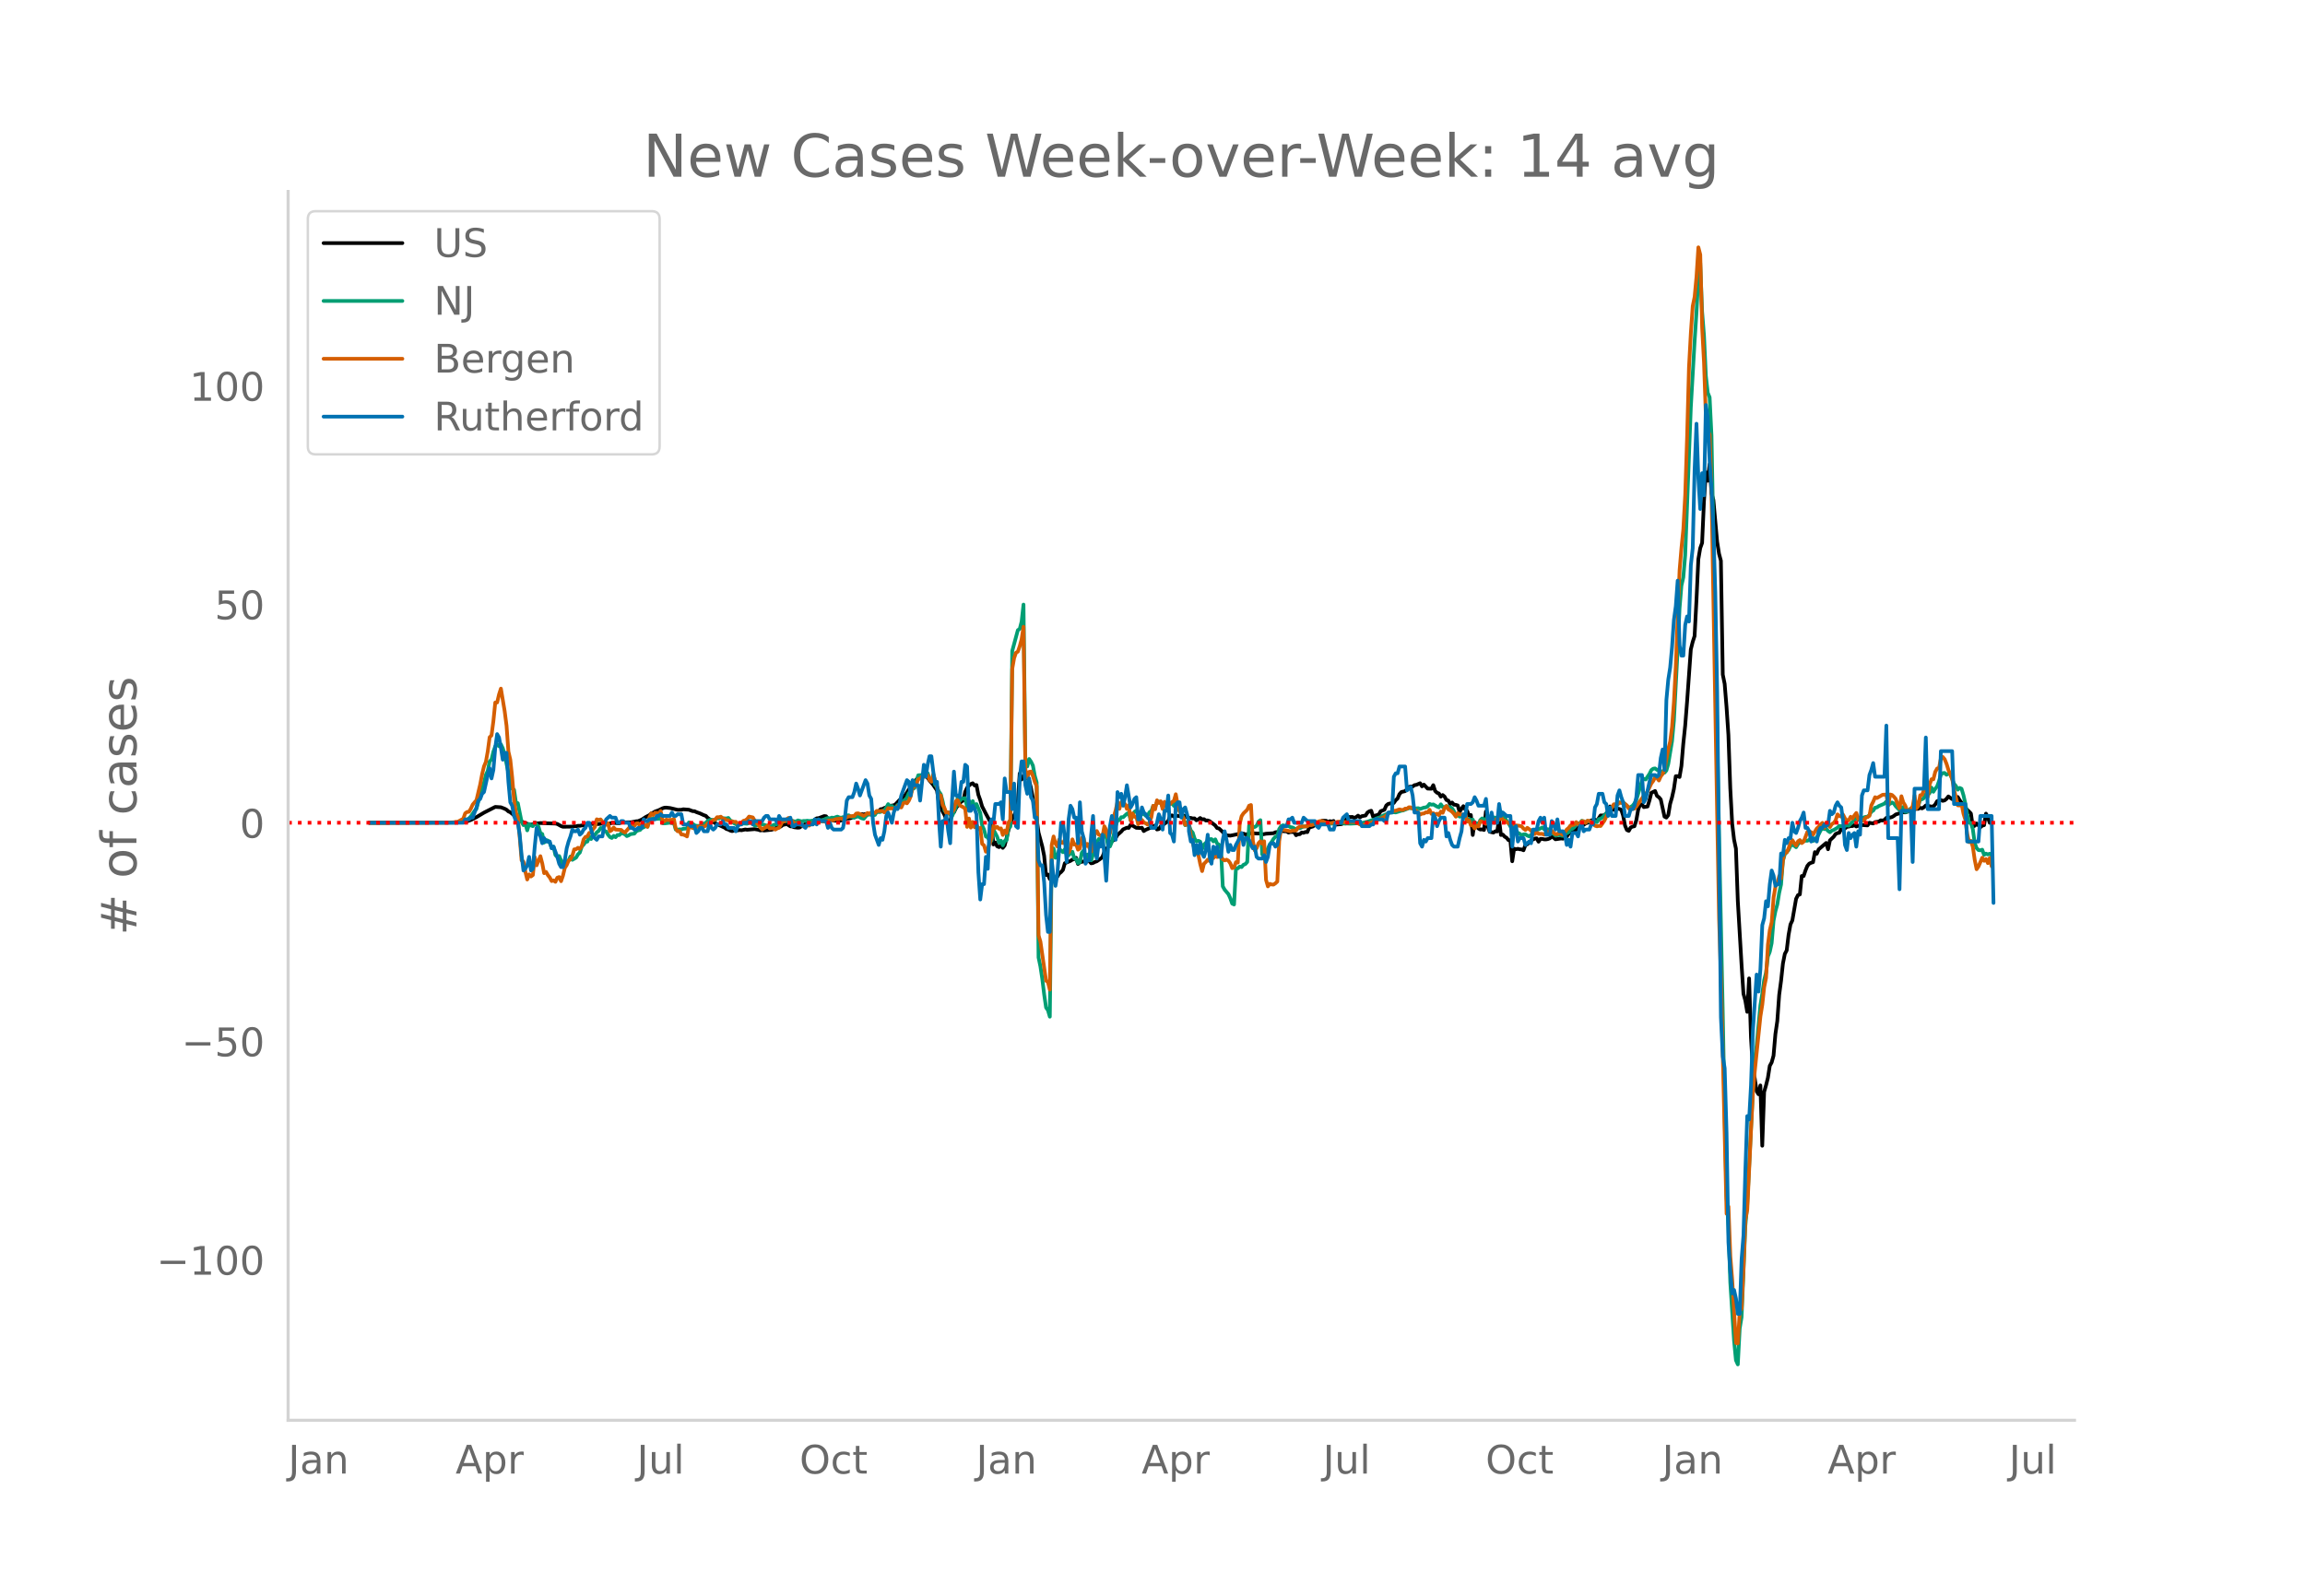 <svg height="864" viewBox="0 0 936 648" width="1248" xmlns="http://www.w3.org/2000/svg" xmlns:xlink="http://www.w3.org/1999/xlink"><defs><style>*{stroke-linecap:butt;stroke-linejoin:round}</style></defs><g id="figure_1"><path d="M0 648h936V0H0z" style="fill:#fff" id="patch_1"/><g id="axes_1"><path d="M117 576.72h725.4V77.76H117z" style="fill:none" id="patch_2"/><path clip-path="url(#p3a037f148b)" d="m149.973 334.1 35.873-.116 2.29-.154 1.526-.33 1.527-.52 2.29-1.163 3.052-1.824 4.58-2.34 2.29.156 1.526.59.764.408.763.692.763.326 4.58 3.788 2.29.917.763.235.763.11.763-.158.763-.363 1.527-.032.763-.107 6.106.212.763.156 1.527.856.763.28 3.817-.058.763-.144.763.027.763-.21.764.015.763-.153.763-.026 3.053-.6 3.053.046 1.527-.164.763.054.763-.124 1.527.013.763-.255.763-.02 1.527.155.763-.004 1.526-.463.764.153 1.526-.062.764.035 2.29-.444.763-.046 1.526-.65 1.527-1.012 1.526-.772.763-.692.764-.288.763-.487 1.526-.555 1.527-.761.763-.243.763-.039 1.527.175 3.053.723 1.526-.013.764-.202 2.29.174 1.526.575.763.03.764.368 1.526.544 1.527.714.763.247.763.815 1.527 1.105.763.458.763.65.763.276.764.451 1.526.692.763.357.764.558.763.222.763.407.763.228.764-.222 1.526-.09.763-.137.764.093 1.526-.317.763.113 3.054-.258 1.526.256.763.29.764-.124.763.15 3.053-.313 1.526-.509.764-.578.763.062.763-.34.763-.618.764-.13.763-.246 1.526.975.764.055.763.306 1.526.185.764-.086.763-.604.763-.21.763-.726.764-.25.763.164 1.527-.445.763-1.135.763-.512.763-.054 2.29-.869.763.093.764 1.132 1.526.363.763.233.764.09.763-.092.763.202.763-.27.764-.038 1.526-.724.763.012.764-.115.763-.339 1.526-.325 1.527-.544.763-.483.763.154.764-.206.763.294.763-.272.763.254.764.008.763-.365.763-.848.764-.082.763-.91.763-.088.763-.418.764-.253 1.526-.293.763-.44.764-.075.763-.456 1.526-1.65 2.29-1.985.763-1.052.764-1.296.763-.662.763-1.034.763-1.317.764-1.06 1.526-1.315 1.527-.273.763.264.763.602.763 1.113 1.527 1.815 1.527 2.224.763 4.897.763 1.61.763 2.071.764 1.408.763 1.856.763.6.763.34.764-3.51.763-.315.763-1.599.763-1.166.764-.92.763-.743.763-.395.763-3.553.764-1.628.763-.863.763-.656.763-.321.764.885.763-.175.763 3.95.763 2.118.764 2.623 1.526 2.948 1.527 2.804.763 1.996.763 7.7.763-.816.764 1.55.763.342.763-.616.764.924.763-.967.763-2.92.763-3.414 1.527-4.486.763-1.371.763-1.703.764-3.61.763-11.732.763 2.42.763-1.327.764.502.763.172.763 1.074.763 3.025.764 4.141.763 4.807.763 3.394.763 5.716 1.527 5.71.763 3.798.763 7.794.764-.21.763 1.813.763-1.582.763 1.208.764.119.763-.638.763-1.312.764-.602.763-.862.763-2.721 2.29-.943.763-.508.763-.21.764-.537.763 2.484.763-.674 1.527-.34.763.113.763-.534.763.294.764.888.763-.137.763-.416.763-.258 1.527-1.059.763-.692.763-2.049 2.29-3.15.763-1.165.764-.512.763-.742.763-1.35 1.527-1.344.763-.898 1.527-.688.763.086.763-1.298.763.352 1.527.905 1.526.07.764-.085.763 1.335.763-.498 2.29-1.007.763-.423.763-.272.764 1.555.763-.153.763-1.135 3.053-2.11.763-2.062.764-.264.763.49.763-.386 2.29.297.763-.32.764.096.763.61.763.208.763.034.764.219.763-.033.763.8.763-.382.764-.564.763.573.763-.104.763.553.764-.043.763.29 2.29 1.745.763 1.064.763.156 1.527 1.437.763.946.763.4 1.527.151 1.526-.3 2.29-.495.763.094.763-.137.764.297.763-.02.763-.368.764-.086 2.29.13 1.526.023.763.384 1.527-.315 3.053-.201.763-.38 1.526-.22.764-.285 2.29.143.763.493.763-.228 1.526-.027.764 1.315.763-.372.763-.049.763-.677.764.13.763-.356.763.07.764-1.847 1.526-.46.763-.61 1.527.068.763-.18.763-1.618 1.527.04.763.51.763-.358.764.162.763-.239.763 1.49 2.29-.186 1.526-.52.764-2.081.763-.371.763.081.763-.06.764.451.763-.404.763-.565.763.705.764-.488 1.526-.277.764-1.2.763-.5.763-.227.763 2.451.764-.44 1.526-.47.763-1.341 1.527-.59.763-1.746.763-.616.764-.207 1.526-.205.763-1.112.764-.67.763-1.776.763-.878 1.527-.347.763-.745.763-.94.763-.219.764.031.763-.573.763-.126 1.527-.656.763 1.271.763-.697 1.527 1.607 1.526.067.764-1.457.763 2.367.763.708.763.295.764 1.293.763-.663.763.634.763 1.385.764.227.763 1.426.763-.629.763.878.764.07.763.239.763 2.57 1.527-2.274.763 1.279.763.643.763 1.884.764-.213.763 8.113.763-5.213 1.527 2.559.763.443.763-.078.763.25.764-7.486.763 6.12.763 2.088 1.527.33.763-.519.763.072.764-4.886.763 6.318.763-.159.763.846.764.454.763.945.763.033.763 8.552.764-5.09.763.193.763-.156.763.187.764.063.763.34.763-2.117.763-.308 1.527-1.404.763-.543.763-.375.764-.113.763 1.377.763-1.144.763.016.764.185.763.005.763-.138.763-.29.764-.79.763.508.763.671 2.29-.33.763.087.764-1.256.763.356.763-1.055.763-.798.764-.61 1.526-.234 1.527-1.47.763-.395.763-.152.763-.552 1.527-.56.763-.709.763-.089.764-.243.763.878.763-1.397.763-1.153.764.01.763-.122.763-.695.763-.965.764-1.883.763.492.763.883.764-.176.763-.324.763.145.763.335.764 2.353.763 4.082.763 1.77.763.346.764-1.361.763-.348.763-.16.763-2.401.764-4.303.763-2.078.763-.11.763 1.125 1.527-.255.763-2.48.763-3.087 1.527-.725.763 2.007.763.527.764.896 1.526 6.978.763.391.764-.984.763-4.591.763-2.623.763-3.425.764-5.179.763-.037.763.368.764-4.459.763-9.082.763-7.275.763-9.621 1.527-21.378.763-3.066.763-2.348.764-14.496.763-16.705.763-4.502.763-2.135.764-17.023.763-11.643.763 3.42.763-6.736.764 11.864.763 2.671 1.526 16.958.764 4.855.763 2.875.763 46.237.763 3.735.764 9.397.763 11.402.763 21.688.763 14.328.764 6.45.763 3.666.763 21.298 1.527 25.95.763 11.689.763 2.79.764 4.553.763-13.583.763 24.057.763 12.786.764 3.743.763 5.205.763 1.256.763-3.582.764 24.482.763-21.841.763-2.658.763-3.067.764-4.88.763-1.37.763-2.755.763-8.82.764-5.233.763-10.59.763-5.727.763-7.051.764-3.885.763-1.443.763-6.301.763-4.23.764-1.623 1.526-8.794.763-1.5.764-.27.763-7.49.763.022.764-2.27.763-1.855.763-.92.763-.353.764-.228.763-4.09.763.663.763-1.784 3.053-2.6.764 2.554.763-3.626 1.526-1.45.764-1.1.763-.38.763-.145.763-1.616.764.508 1.526-1.29.763-.097.764-.217.763-.001.763-.39.763.557.764-.258.763-.086.763-.255 2.29.161.763-1.081 1.527.295.763-.556 1.527-.224.763-.496.763.07.763-.24.764-.84.763-.185.763.075.763-.219.764-.436.763-.607 2.29-.687.763-.227.763.083 1.527-.467.763-.656.763.288.763-.395.764-.232.763.004.763-.43.763.244.764-.455.763-.72.763.275.764-.001.763.18.763-.087.763-.76.764-1.34 1.526-.485.763.336.764-.18.763-.616.763-.995 1.527 1.081.763-.452 1.526-.4.764 1.286.763 1.005.763 1.456 2.29 2.165.763.795.763 5.343.764-.368.763-.94 1.526 1.577.764-.681.763-.19.763-4.688.764 1.46.763 2.266.763-.115h0" style="fill:none;stroke:#000;stroke-linecap:round;stroke-width:1.5" id="line2d_1"/><path clip-path="url(#p3a037f148b)" d="m149.973 334.1 35.11-.101 1.526-.135 1.527-.34.763-.429.763-.197.763-.592.764-.789 1.526-2.257.763-.8.764-3.084 2.29-7.515.763-3.206.763-1.628.763-3.826.763-.798.764-3.162.763-2.162.763-.804.763.737.764-.752.763 1.579.763 2.727 1.527 7.216.763 1.949.763 4.525.764.45.763 5.203.763.234 1.527 7.573.763 1.337.763-.622.763 2.747.764-2.583.763.597.763.284.763-1.485.764.977.763.719.763 2.607.763.364.764 3.471.763-1.058.763.27.763.957.764 1.992.763-.45.763 3.4.763.686.764-.32 1.526 3.545.764-1.774.763.875.763-.842.763-1.62.764 1.354 1.526-.912.763-1.308.764-.742.763-2.397.763-.817.763-1.091.764-.139.763-1.976.763.935.763-1.747.764.06.763-1.02.763-.571.763-1.179.764.016.763 1.08.763.316.763 1.298.764.933.763.384.763-.845.763.53.764-.895.763.037.763-.783.763.151.764.343.763.706.763-.311.764-.505 1.526-.196.763-.94.764-.377.763-.148.763-.854.763-.272.764-.462.763.208.763-2.492.763-.652 1.527-.09.763.103.763-.074.764-.537.763 2.372.763.061 1.527-.19.763-.096.763.176.763-.156.764 2.786.763.039.763-.127.763.044.764-.282 1.526-.122.764-2.454.763.437.763.1.763.613.764.233 1.526.025.763-.31.764-.623.763-.3.763-.807.763-.363.764-.091 1.526.11.763-.77.764.108.763-.266.763.202 1.527.09.763-.216.763 1.053.763.358.764.732.763.393.763.145.763-.033.764-.456 2.29.164.763-.341 1.526.036.764 1.036.763-.072.763-.36.763-.16 1.527.283.763.281 1.527.31.763.128.763-.676 1.527-.301.763-.288.763-.895.763-.53.764.393.763.164.763-.1.763.035.764-.149.763.23.763.061.763-.434 1.527.399.763-.187.763.015.764-.105.763.111.763-.051 1.527-.301 1.526-.057.764.072.763-.051.763-.236.763-.37.764-.235.763.185.763-.342.763.136 1.527-.52.763.326.763.151.764-.26.763.309.763-.983.763-.092.764.531.763.171.763.299.763-.47.764-.185.763.538.763.352.763.181.764-.85.763-1.1.763.246.763-.413.764.703.763-.157.763-1.51.764.387.763-.094.763-.428.763-.3.764-1.02.763-1.407.763.879.763-.128.764.814.763-.252.763-.973.763-.316.764.072.763-1.233.763-.594.763-.95.764-1.847.763.026.763-1.63.763-.435 1.527-5.148 1.526-.116 1.527-.705.763-.063.763 2.174.764 1.198.763-.959.763 2.432.764.88.763 1.768.763 1.095.763 2.88.764 3.787.763.787.763-.117.763 1.063.764.528 1.526-3.631.763-3.94.764 1.411.763-.886.763-.221.763-.052.764 3.542.763-2.544.763 2.493.763-2.32.764 2.627.763-1.419 1.526 3.578.764 5.095.763 1.67.763 2.854.763.332.764 1.501.763-.174.763-4.533 1.527 2.978.763 2.371.763-.804.764 1.896.763-1.794.763-.278.763-5.081.764-.47.763-71.312 2.29-8.461.763-.508.763-2.986.763-6.893.764 64.68.763 1.045.763-3.02.763 1.11.764 1.566.763 4.173.763 2.654.763 71.107.764 3.662.763 5.099.763 6.317.763 5.258.764 1.072.763 2.625.763-65.704.763-2.607.764 3.789.763-.122.763-3.484 1.527 1.336.763-1.222.763 2.379.764.085.763-.837.763-.581.763 2.73.764.131.763 1.775.763-.397.763-3.835.764-.955.763 3.256.763-1.6.763 1.685.764.696.763-2.4.763-3.194 1.527-3.066 1.526.422.763-3.158.764 1.288.763 4.352.763.097.763-1.882.764-2.869.763-3.6.763-2.217.763-.107.764-1.19.763.003 1.527-1.4.763-.381.763 2.988.763-1.872.764-1.534.763-.46.763.435.763 1.587.764-.615.763-.11.763.77.763.052.764-1.484.763-.495.763-2.076.763.288.764-1.661.763-.355.763.428.763 1.64.764-.984.763.554.763-.68.763.063.764-.683.763 1.377.763-1.436 1.527 3.58.763.902.763 1.597.764 3.207.763-1.126.763 1.067.763 2.202.764.86.763 2.399.763 1.177.763-.245.764.357.763 2.965.763-1.795 1.527-1.442.763-.709.763-.065.763.943.764-.84.763 1.729.763.418.763 1.485.764 15.458.763 1.366 1.526 1.795.764 1.663.763 2.164.763.368.763-14.67.764.007.763-.722.763.204.763-.937.764-.286.763-.85.763-14.78.764-.387.763.969.763-.002.763-.475.764-1.698.763-.608.763 13.973.763-1.718.764.656.763-1.376.763-1.739.763-.957.764-1.272.763-.835.763-.266.763-2.846.764-1.167.763-.368.763.17.763-.022.764.144.763.45.763.114 1.527.782.763-.53.763.099 1.527-.785.763.057.763-.325.764-.524 2.29.007 1.526-.722 1.526.037.764.206 1.526.181.763.079.764-.106.763.039 2.29-.354 1.526.112.763.246.764-.072 1.526.053 4.58-.27 1.526-.368.764-.175 1.526-.53 1.527-.435.763-.406 1.526-.487.764-.52 3.053-1.356.763.004.763-.114.763.104 2.29-.71.763-.118 1.527-.638.763-.32.763.075.764-.127.763.268 1.526-.168.764.322 1.526-.552.763-.081.764-.411.763-1.005.763.324.764-.123 1.526.882.763.316.764-1.24.763 1.088.763.093.763-.48.764.399.763.028.763.508.763 1.208.764 1.782.763-.421.763.797.763-.112.764-.256.763-.456.763 2.787.763-1.028.764.445.763-.175.763 2.583.763-1.112.764.52.763-1.823.763-.67 1.527.794.763-2.016.763 1.988.764-.371.763-.81.763.265.763-.283.764.521.763-2.713.763 1.626.763.533.764 1.523.763.906.763 1.33.763.083.764 2.798.763-1.24.763.96.763.39.764.61.763-.402.763-.013.763.524.764.315.763-.633 1.526-.88.764-1.11.763-.245 1.526-.74.764.716.763-.11.763.11.763 1.257.764.391.763.234.763.706 1.527-.312.763.292.763.126.764-.668 1.526-.756.763-1.319.764-.122.763-.665.763-1.377.763-.093.764-.208.763-.926 1.526.763.764-.692 1.526.464.763-.02.764-.224.763.254.763-1.193.763-.207.764-.495 1.526-1.663.763-.43.764-1.585 1.526-1.037 1.527-.485.763-.93.763.114.764-.085 1.526 1.392.763.725.764-.269.763-.48.763-.955.763-1.371 2.29-7.834.763-.81.764.289 1.526-2.265.763-1.562.764-.558.763-.113.763.582.763.234.764.356.763.007.763.55.763-.891.764-2.677 1.526-9.227.763-8.343 1.527-28.95.763-16.631.764-9.23.763-3.349.763-8.98 2.29-60.12 1.526-26.615.764-11.694.763-14.674.763-5.558.763 19.707.764 9.713.763 16.45.763 6.78.763 1.89.764 15.618 3.053 161.4 1.526 73.275.763 40.906.764 33.067.763 12.396.763 22.778 1.527 23.625.763 7.915.763 1.705.764-14.588.763-4.626 1.526-36.934.764-8.634 2.29-46.302.763-12.533.763-5.894 1.526-16.288.764-4.709.763-5.5.763-3.03.763-6.61.764-1.884.763-3.535.763-9.068.763-3.862.764-2.77.763-4.707.763-3.375.763-9.737.764-2.6 1.526-1.678.763-1.677.764-.48.763.392.763.62.763-1.267.764-.762.763-.144.763-.35.764-.14.763.03.763-.392.763-.744.764 1.234.763-.815.763-.64.763-1.23.764-1.559.763-.979.763.405.763-.118.764.83.763.54.763-.65.763-.25 1.527-.922.763-.758.763.137 1.527-.054.763-.381.763.22 2.29-2.305.763-.875.764.79.763-.447.763-.082.764-.416.763-.243.763-.063.763-.675.764-1.388.763-.39.763-1.21.763-.137.764-.52 2.29-.98.763-.861.763 1.118.763-.19.763-.539.764.413.763 1.096 1.526 1.562.764-1.133.763-.074.763 1.962.763-.013 1.527-1.381.763.368.763-1.153.764-.004.763-.224.763-2.602.763-.118.764-.488.763-1.587.763.377.764-.776.763-2.276.763 1.705.763-1.202.764-.974.763-2.09.763-2.65.763-.658.764-.076.763.74.763-.44.763.184 1.527 3.907.763.9.763 1.513.764-.728.763.35.763 2.544.763 3.356.764 4.51.763 3.392.763.113.763 2.46.764 5.602.763 2.107.763.804.763.116.764-.263.763 2.1.763-.506.764.34.763-.301.763.67h0" style="fill:none;stroke:#009e73;stroke-linecap:round;stroke-width:1.5" id="line2d_2"/><path clip-path="url(#p3a037f148b)" d="m149.973 334.1 32.057-.095 2.29-.095.763-.19h.763l2.29-1.265.763-2.19.763-.543.763-.082.764-1.264.763-1.659 1.526-1.808 1.527-6.43.763-4.066.763-3.209.764-1.808.763-4.269.763-5.738.763-.76.764-5.806.763-7.546.763-.027.763-3.25.764-2.379 1.526 9.136.764 5.928.763 10.51.763 3.277.763 7.178.764 9.137.763 5.248.763 1.713.763 8.144.764 9.449.763.571.763 4.052.763 3.167.764-2.066.763.843.763-.571.763-7.274.764 3.317 1.526-3.711.763 2.936.764 3.957.763-.503.763 1.319.763.951.764 1.441.763-.271.763.584.763-1.672.764-.272.763 1.686.763-2.216.764-3.195.763-1.129.763-1.822.763-.543.764-1.482.763-2.543.763-.081.763-.558.764.422.763-.98.763-2.854.763-1.02.764-.177.763-1.455.763.041.763-1.55.764-.884.763-3.113.763.272.763-.231 1.527 1.78.763.422.763-.625.764 3.236.763-.476.763-1.047.763.843 2.29.15.763.68.764.353 1.526-1.74.764-.966.763-.666.763.68.763-.98.764-.054.763 1.007.763-.571.763-.014.764.34.763.68.763-3.97.763-1.496.764.693.763-.978 1.526.163.764-.83.763 3.74.763.448.763-.707.764.231.763-.163.763.081.763-.448.764 3.929.763 1.101.763-.108.763 1.414.764.054.763.285.763.463.764-3.794.763.014.763.354.763.095 1.527-.735 1.526.272.764-.204.763-.367.763-.979.763-.135 1.527-1.197.763-.19.763-.966.764.014.763-.218.763.775.763.082.764.571.763.027.763.653.763-.245.764.231h.763l.763.83.763-.082.764-.326.763-.843.763-.177.763-.53.764-1.006 1.526.34.764 1.305 1.526 1.7.763 1.1.764.762 1.526-.925.763-.72.764 1.278.763-.095.763.068.763.462.764-.476.763-.258 1.526-2.815.764.204.763-.829.763-.557.763.734.764.49.763 1.019.763-.055.763.068.764.395.763.217.763.626 1.527-.476.763.095.763-.802.764.054.763-.204.763-1.183.763.123.764.245 1.526.122.763-.3 2.29-.203.763-.082.764-.353 2.29-.34.763.421.763-.285.763-.585.763-.313 1.527-.203.763-.055.763-.938.764-.109 1.526.612.763.449.764-.462.763-.707.763.285.763-.53 1.527.23.763-.842.764.054 1.526-.054.763.612.764-.136.763-1.618.763.163.763-.109.764.395.763-.408.763-.898.763.463.764.122.763-1.659.763-.408.763.395.764-1.074.763-1.754.763-3.698.763-.245.764-.965.763-2.053.763-.272.763-.843.764.176.763-.897.763.204.763 1.972.764.652.763-3.032 1.527 5.058.763 4.473.763-.925.763 3.889.764 1.305.763 2.121.763-.408.763.558.764-.68.763-1.06.763-3.345.763-.558.764 2.203 1.526.802.763.68.764 7.287.763-3.399.763 3.685.763-2.284.764 2.148.763-1.115.763 1.917.763-.557.764 6.512.763.585.763 2.596.763-1.1 1.527-4.447.763-5.085.763.966.764-.435.763.788.763-.177.764 2.679.763-1.808.763 1.02.763-4.256.764-1.02.763-61.358.763-4.365.763-2.23.764-.435.763-2.202.763-2.828.763-5.071.764 57.891.763 3.508.763-2.447.763-.15.764 1.754.763 2.474.763 1.7.763 60.584.764 2.542 2.29 15.88.763.53.763 3.114.763-58.721.763-3.494.764 2.91.763 1.141.763-2.814.764 1.237.763.19.763-1.332.763 3.93.764 1.305.763-1.836.763-3.562.763 2.134.764-.135.763 2.216.763-.544.763-4.256.764.218.763 3.222.763-1.006 1.527 3.127.763-4.731.763-2.624.763-1.006.764 1.481.763.354.763.53.763-4.282.764 1.468.763 3.059.763-1.727.763-4.65.764-1.985.763-2.624.763-3.399.763 2.774.764-2.706.763.925.763-.177.764 2.012.763-1.522.763 6.172.763-2.841.764 1.373.763-.095.763 3.113.763-1.319.764-.435.763 1.006.763.367.763.504.764-.911.763-2.04.763-4.677.763 1.441.764-3.657.763 1.074.763-.68.763 3.114.764-2.896.763 1.808.763-1.659.763.789.764-.843.763-.435.763-2.733.763 4.174.764 2.502.763 1.971.763.83.764 2.923.763-.041.763.204.763 4.446.764 2.474.763 2.991.763 1.373.763.68.764 3.753.763 2.923.763-2.978.763-.72.764-.952.763.558.763-1.292.763.068.764-.884.763.503.763-.57.763.393.764 1.06.763.477.763-.3.763.409.764 1.074.763 1.971.763-.34.763-2.094.764.164.763-15.717.763-3.127.763-1.143 1.527-1.468.763-1.645.764-.286.763 14.603.763 3.82.763-.884.764-2.026.763-.815.763 1.047.763-1.007.764 15.677.763 2.637.763-1.033.763.258.764.041.763-.517.763-.72.763-16.438.764-4.962.763.367 3.053.625.763-.285 1.527-.041.763-1.142.763-.408.763-.177.764.136 1.526-.122.764-.585.763.163 1.526-.503.764-.68.763-.353.763-.177.763.041.764.38 1.526.395.763.122 1.527-.312.763.095.763-.435 1.527-.04.763.19 2.29-.041.763-.068.763.122.764-.095.763.204 1.526.856.764.055.763.176.763-.271.764-.028 3.053-1.4.763-.408 1.526-.503 1.527-.707.763-.598.763-.762.764-.516.763-.095.763-.503.763-.041 1.527-.544.763.217.763.014.764-.53.763.04.763-.584.763.027.764.544.763.354 1.526 1.169.764.884.763-.408.763-.041.763-.503.764.095.763-1.101.763 1.658.764-.272.763.53.763-.326.763.64.764-1.523.763.516.763-1.971.763-.775.764 1.387.763.394.763.571.763.857.764 1.114.763-1.427.763.517.763-.028.764.68.763-.802.763 3.045.763-.489.764 1.999.763-.014.763 1.292.763-1.088.764.285.763-2.161 1.526.49.764.625.763-2.094.763 1.033h.764l.763-.49.763-.054.763-.408.764.286.763-.952.763 1.047.763.326.764.626 1.526.748.763-.735.764 2.325.763-1.047 1.526.19.764.218.763.911.763.53.763-.856 1.527 1.101.763 1.333.763.081.764-.734.763.653 1.526.027.764.34.763-.694.763-.516.763.19.764-.653.763.857.763.625.764-.027.763-.83.763.721.763.395 1.527-2.203.763-.625.763-1.034 1.527-.299.763-1.033.763.83.764-.137.763-1.06h.763l.763.707.764-.897.763.108.763.435 1.527 1.469.763.272.763-.177.763.04 1.527-2.175.763-1.631 1.527-2.529 1.526-2.474 1.527-.096.763-.557 1.527.109.763.394.763.639.763 1.237.764-.109.763.245.763-.095.763-.843 3.053-4.46.764-.611.763-1.142 1.526-3.209.764-1.02.763-1.522.763.367.763 1.006.764-1.713.763-.952.763-1.944 1.527-8.226.763-2.977.763-5.969.763-10.197.764-14.561 1.526-38.803.764-9.096.763-7.573.763-13.99.763-23.453.764-28.32.763-14.045.763-10.836.763-3.711.764-8.185.763-11.951.763 2.978.763 29.666.764 14.235.763 22.148.763 5.343.763 1.74.764 23.82 2.29 131.106.763 41.196.763 23.983 2.29 96.205.763-2.923.763 20.244.763 9.667 1.527 25.533.763.136.764-12.998.763-1.142.763-16.138.763-19.905.764-4.092 1.526-32.263.763-15.16.764-8.85 2.29-22.23.763-4.759.763-7.124.763-3.752.763-13.556.764-5.873.763-3.209.763-9.98.763-4.445.764-1.237.763-3.087.763 1.007.763-7.356.764-3.67.763.448.763-1.74.763-2.121.764-1.115.763 1.25.763.952.763-1.754.764-.489.763 1.224.763-.571 1.527-3.998.763-.081.763.204.764 1.047 1.526-2.543.763-.666.764-.992.763-.612.763 2.04.763-2 .764.558.763 1.088.763-1.21.763-.45.764-1.046.763-2.42.763.666.763.204.764-.707.763 1.51.763.774.763-.04.764-1.455.763.72.763-1.237.763-1.006.764 2.46.763-.665.763.91.764.585.763-1.4.763-.245.763-.49.764-4.255.763-1.496.763-1.808.763.327 2.29-1.32 1.527-.094.763 4.418.763-4.446.763.204.764.707.763.925.763 2.243.763 1.618.764-4.976.763 2.529.763 1.196.763 2.026.764.231.763-.775.763-1.142.763-4.323.764 5.22.763-1.182.763-4.188.763-.109.764-2.053.763-1.577.763 4.446.764-5.044.763-2.162.763.041.763-3.045.764-1.36.763-.163.763-4.025.763-.49.764.925.763 1.85.763 2.474 1.527 3.562.763 4.473 1.526 6.363.764.04.763-.611.763 3.93.763 2.46.764 5.82.763 3.303.763-.503.763 2.434.764 5.288.763 3.78.763-1.128 1.527-3.549.763 1.265.763-.721.764 1.659.763-2.08.763 3.371h0" style="fill:none;stroke:#d55e00;stroke-linecap:round;stroke-width:1.5" id="line2d_3"/><path clip-path="url(#p3a037f148b)" d="M149.973 334.1h38.163l.763-1.385h1.526l.764-.692h.763l1.526-4.155.764-2.77.763-.693.763-2.077.763-.692 1.527-6.925.763-2.77.763 4.155.764-3.462.763-9.002.763-5.54.763 1.385.764 4.155.763 4.847.763-2.77h.764l.763 11.772.763 8.31.763 1.384.764 4.155.763 2.077.763.693.763 4.847.764 8.31.763 6.232.763-.693.763-1.384.764-3.463.763 5.54.763-.693.763-9.002.764-7.617.763 2.078.763 1.385.763 2.77.764-2.078.763 1.385h1.526l.764 2.77.763-.693 1.526 4.155.764 2.77.763 1.385h.763l.764-2.77.763-4.847.763-2.77.763-2.077.764-2.77.763.692h.763l.763-.692.764 2.077.763-.692.763-1.385.763-.693.764-2.077h.763l1.526 5.54 1.527 1.385.763-1.385h1.527l.763-4.848.763-2.077 1.527-1.385.763.693h1.526l.764 2.077h.763l.763-.693h.763l.764.693h1.526l.764 2.077h.763l.763.693h.763l.764-.693h1.526l.763-3.462.764.692h.763l.763-.692h2.29l.763-1.385h.763l.764-.692.763.692h3.053l.763-1.385.763 1.385h.764l.763-.692h1.526l.764 4.154h2.29l.763.693h1.526l.764 2.77.763-.693.763-1.385h.763l.764 1.385h1.526l.763-3.462.764 2.077.763.693.763-.693.763-1.385h1.527l.763-1.385.763 1.385h.764l.763 1.385h2.29l.763 1.385.763-2.077.763-.693h.764l.763-.692h1.526l.764-.693h.763l.763 1.385.764-1.385h3.053l.763-1.384.763-.693h.763l.764 1.385h2.29l.763 1.385.763-2.77.763 1.385h3.053l.763-.692.764 3.462h.763l.763-.693h2.29l1.526 1.385.764-1.385h2.29l.763-2.077.763 2.077.763-2.077.764.692h2.29l.763 2.77.763-2.077.763 2.077.763.693h3.053l.764-.693.763-4.154.763-6.925.763-1.385h1.527l.763-2.077.763-3.463.764 2.078.763 2.77 2.29-6.233.763 1.385.763 4.848.763 1.384.764 9.695.763 4.847 1.527 4.155.763-2.77.763.693.763-3.463.764-6.232.763-1.385 1.526 4.155.764-4.155.763-2.077.763.692.763-2.077.764-3.462 2.29-6.233.763.693.763 5.54.763-6.233.763 2.078h1.527l.763 6.232 1.527-14.542.763 4.847.763-4.847.763-3.462h.764l.763 6.232.763 4.847.764-.692.763 15.234.763 11.08.763-10.388h.764l.763-2.077.763 6.232.763 4.848.764-17.312.763-11.772.763 9.695h.763l.764.692.763-6.232h.763l.763-6.925.764.693.763 18.004h.763l.763-2.078.764 1.385.763 2.078.763 23.543.763 11.08.764-6.232h.763l.763-11.08.763 4.847.764-18.004.763-2.077.763 1.385.763-7.617h1.527l.763-.693.764 6.925.763-16.62.763 5.54h1.527l.763 6.925.763-10.387.763 17.312.764.692.763-20.081.763-6.925h.763l.764 9.695.763 3.462.763-6.232.763 7.617.764 1.385.763 6.925h.763l.763 17.311.764 2.078h.763l.763 6.924.763 13.157.764 6.925h.763l.763-29.084.763 6.925.764 3.462.763-4.847 1.527-20.774h.763l.763 6.232.763 9.695.764-17.312.763-5.54.763 1.385.763 3.463h.764l.763 10.387.763-16.62.763 11.772.764 2.77.763 10.387.763-1.385h.763l.764-10.387.763-7.617.763 13.85.763 3.462.764-6.232.763 1.384.763-4.847.763 8.31.764 10.387.763-13.85.763-8.31.763-4.154 1.527 9.695.763-19.39.763 2.078.764-1.385.763 4.847.763-3.462.764-4.847 1.526 9.002.763-1.385.764-2.078.763-.692.763 9.002h.763l.764-4.847.763 2.077.763.693.763 1.385.764.692.763 3.462h1.526l.764-2.077.763-3.462.763 2.077.763 4.155.764-7.617h.763l.763-6.232.763 15.234.764.692.763 2.77.763-14.542.763-1.385h.764l.763 6.233.763-3.463.764-.692 1.526 5.54v4.154l.763 4.155.764-.692.763 6.232.763-4.155.763 3.462.764-4.154.763 4.154.763 1.385.763-2.77.764-6.232.763 9.002.763 2.77.763-6.925.764 2.77.763-2.77.763 4.155h.763l.764-6.924.763-3.463.763 3.463.763 4.847.764-2.77.763 2.077h.763l.763-2.077 1.527-2.77.763-2.077.763 4.847.764-2.77h.763l.763.693.764 2.077.763 1.385.763-.693.763 4.155.764.693h1.526l.763-1.385.764 2.77.763-2.078.763-4.847.763-.692h.764l.763 1.384.763-.692.763-4.155.764-2.077.763-1.385h1.526l.764-2.77h.763l.763-.692.763 2.077h3.053l.764-2.077 1.526 1.384h3.053l.764 2.078.763.692.763-1.385h3.053l.763 2.078h1.527l.763-2.77h2.29l.763-2.077 1.527-1.385.763 2.77h4.58l.763 2.077h3.053l.763-.693h.763l.764-2.077h3.053l.763.692h.763l.763-3.462h1.527l.763-14.542.763-1.385h.764l.763-2.77h2.29l.763 9.695 1.526-1.385.764 3.463.763 6.924h1.526l.764 12.465.763 1.384.763-2.77.763.693.764-1.385h1.526l.764-9.694.763 1.385.763 3.462.763-2.078.764-1.384h1.526l.763 7.617.764-1.385.763 2.77.763 2.077.763.692h1.527l.763-3.462.763-2.77.764-6.924.763.692.763-4.847h1.527l.763-.693.763-2.077.763 1.385.764 2.077h2.29l.763-2.77.763 8.31.763 4.847.764-7.617.763 4.155h1.526l.764-7.617.763 4.847.763-1.385 1.527 1.385h1.526l.763 12.464.764-7.617.763-.692.763 6.232.763-1.385h1.527l.763 2.77 1.527-1.385.763.693.763-5.54h1.527l.763-3.463.763-1.384.763 2.077.764-2.077.763 6.924h1.526l.764-5.54.763 1.385.763 2.078.764-4.155.763 4.847h1.526l.764 1.385.763 4.155.763-2.077.763 2.77.764-5.54h1.526l.763 1.385.764-4.155.763-.693.763 2.77.763-.692h1.527l.763-2.078h.763l.764-6.924.763-1.385.763-4.155h1.527l.763 3.462.763.693.763 4.847.764-3.462.763 3.462h1.527l.763-8.31.763-2.077.763 2.77.764 2.077.763 5.54h1.526l.764-2.77h.763l.763-1.385.763-3.462.764-9.002h1.526l.763 11.08.764-1.386 1.526-6.924.763-2.77h1.527l.763.692.763-.692.764-6.925.763-3.462.763 8.31.763-28.391.764-8.31.763-4.847.763-8.31.763-11.08.764-5.539.763-10.387.763 26.314.764 4.154h.763l.763-12.464.763-3.462.764 2.077.763-22.851.763-6.925.763-31.853.764-18.697.763 22.16.763 12.464.763-14.542.764 9.002.763-36.7.763 4.847.763 18.004.764 11.079.763 16.62.763 25.62.763 40.163 1.527 132.26.763 15.928.763 4.847.764 26.313.763 44.318.763 11.772.763 9.002.764-1.385.763 3.462.763 6.233h.764l.763-22.16.763-9.694.763-26.313.764-22.16.763 1.386.763-13.85.763-22.158 1.527-22.852.763 6.925.763-9.002.764-18.004.763-2.77.763-6.925.763 2.078.764-9.002.763-5.54.763 2.077.763 4.155.764-.692h.763l.763-12.465.763.693.764-6.232.763 1.385.763-2.078h.763l.764-6.232.763 3.462.763.693.763-2.078.764-2.77.763-1.384.763-2.078.764 6.232h.763l.763 1.385.763 4.155.764-1.385 1.526 1.385.763-4.155.764-1.385h.763l.763-1.385.763.693.764-.693.763-5.54.763 1.386.763-.693.764-2.77.763-1.385.763 1.385.763.693.764 5.54.763 9.694.763 2.077.763-6.924.764 2.077.763-1.385.763-.692.763 5.54.764-6.233.763 1.385.763-15.926.764-2.078h1.526l.763-6.232.764-2.077.763-2.77.763 5.54h3.816l.764-20.775.763 45.703h3.816l.763 20.774.764-31.853h3.816l.763 20.774.763-29.776h3.817l.763-20.774.763 29.083h4.58l.763-23.544h4.58l.763 21.467h4.58l.763 15.234h4.58l.762-10.387h4.58l.763 35.316h0" style="fill:none;stroke:#0072b2;stroke-linecap:round;stroke-width:1.5" id="line2d_4"/><path clip-path="url(#p3a037f148b)" d="M117 334.1h725.4" style="fill:none;stroke:red;stroke-dasharray:1.5,2.475;stroke-dashoffset:0;stroke-width:1.5" id="line2d_5"/><path d="M117 576.72V77.76" style="fill:none;stroke:#d3d3d3;stroke-linecap:square;stroke-linejoin:miter;stroke-width:1.25" id="patch_3"/><path d="M117 576.72h725.4" style="fill:none;stroke:#d3d3d3;stroke-linecap:square;stroke-linejoin:miter;stroke-width:1.25" id="patch_4"/><g id="matplotlib.axis_1"><g id="xtick_1"><g style="fill:#696969" transform="matrix(.16 0 0 -.16 117.032 598.378)" id="text_1"><defs><path d="M9.813 72.906h9.859V5.078q0-13.187-5-19.14-5-5.954-16.094-5.954h-3.75v8.297h3.078q6.531 0 9.219 3.672Q9.813-4.39 9.813 5.078z" id="DejaVuSans-74"/><path d="M34.281 27.484q-10.89 0-15.093-2.484-4.204-2.484-4.204-8.5 0-4.781 3.157-7.594 3.156-2.797 8.562-2.797 7.485 0 12 5.297 4.516 5.297 4.516 14.078v2zm17.922 3.72V0H43.22v8.297Q40.14 3.328 35.547.953q-4.594-2.375-11.234-2.375-8.391 0-13.36 4.719Q6 8.016 6 15.922q0 9.219 6.172 13.906 6.187 4.688 18.437 4.688h12.61v.89q0 6.203-4.078 9.594-4.078 3.39-11.453 3.39-4.688 0-9.141-1.124-4.438-1.125-8.531-3.375v8.312q4.921 1.906 9.562 2.844 4.64.953 9.031.953 11.875 0 17.735-6.156 5.86-6.14 5.86-18.64z" id="DejaVuSans-97"/><path d="M54.89 33.016V0h-8.984v32.719q0 7.765-3.031 11.61-3.031 3.858-9.078 3.858-7.281 0-11.484-4.64-4.204-4.625-4.204-12.64V0H9.08v54.688h9.03v-8.5q3.235 4.937 7.594 7.374Q30.078 56 35.797 56q9.422 0 14.25-5.828 4.844-5.828 4.844-17.156z" id="DejaVuSans-110"/></defs><use xlink:href="#DejaVuSans-74"/><use x="29.492" xlink:href="#DejaVuSans-97"/><use x="90.771" xlink:href="#DejaVuSans-110"/></g></g><g id="xtick_2"><g style="fill:#696969" transform="matrix(.16 0 0 -.16 184.981 598.378)" id="text_2"><defs><path d="M34.188 63.188 20.797 26.906h26.812zm-5.579 9.718h11.188L67.578 0h-10.25l-6.64 18.703h-32.86L11.188 0H.78z" id="DejaVuSans-65"/><path d="M18.11 8.203v-29H9.077v75.484h9.031v-8.296q2.844 4.875 7.157 7.234Q29.594 56 35.594 56q9.968 0 16.187-7.906 6.235-7.907 6.235-20.797T51.78 6.484q-6.218-7.906-16.187-7.906-6 0-10.328 2.375-4.313 2.375-7.157 7.25zm30.578 19.094q0 9.906-4.079 15.547-4.078 5.64-11.203 5.64-7.14 0-11.218-5.64-4.079-5.64-4.079-15.547 0-9.906 4.078-15.547 4.079-5.64 11.22-5.64 7.124 0 11.202 5.64t4.078 15.547z" id="DejaVuSans-112"/><path d="M41.11 46.297q-1.516.875-3.297 1.281Q36.03 48 33.89 48q-7.625 0-11.703-4.953-4.079-4.953-4.079-14.234V0H9.08v54.688h9.03v-8.5q2.844 4.984 7.375 7.39Q30.031 56 36.531 56q.922 0 2.047-.125 1.125-.11 2.484-.36z" id="DejaVuSans-114"/></defs><use xlink:href="#DejaVuSans-65"/><use x="68.408" xlink:href="#DejaVuSans-112"/><use x="131.885" xlink:href="#DejaVuSans-114"/></g></g><g id="xtick_3"><g style="fill:#696969" transform="matrix(.16 0 0 -.16 258.625 598.378)" id="text_3"><defs><path d="M8.5 21.578v33.11h8.984V21.922q0-7.766 3.016-11.656 3.031-3.875 9.094-3.875 7.265 0 11.484 4.64 4.234 4.64 4.234 12.656v31h8.985V0h-8.984v8.406Q42.047 3.422 37.718 1q-4.313-2.422-10.032-2.422-9.421 0-14.312 5.86Q8.5 10.296 8.5 21.578zM31.11 56z" id="DejaVuSans-117"/><path d="M9.422 75.984h8.984V0H9.422z" id="DejaVuSans-108"/></defs><use xlink:href="#DejaVuSans-74"/><use x="29.492" xlink:href="#DejaVuSans-117"/><use x="92.871" xlink:href="#DejaVuSans-108"/></g></g><g id="xtick_4"><g style="fill:#696969" transform="matrix(.16 0 0 -.16 324.665 598.378)" id="text_4"><defs><path d="M39.406 66.219q-10.75 0-17.078-8.016-6.312-8-6.312-21.828 0-13.766 6.312-21.781 6.328-8 17.078-8 10.735 0 17.016 8 6.281 8.015 6.281 21.781 0 13.828-6.281 21.828-6.281 8.016-17.016 8.016zm0 8q15.328 0 24.5-10.281 9.188-10.282 9.188-27.563 0-17.234-9.188-27.516-9.172-10.28-24.5-10.28-15.375 0-24.593 10.25-9.204 10.265-9.204 27.546t9.204 27.563q9.218 10.28 24.593 10.28z" id="DejaVuSans-79"/><path d="M48.781 52.594v-8.407q-3.812 2.11-7.64 3.157-3.828 1.047-7.735 1.047-8.75 0-13.593-5.547-4.829-5.532-4.829-15.547 0-10.016 4.829-15.563 4.843-5.53 13.593-5.53 3.907 0 7.735 1.046 3.828 1.047 7.64 3.156V2.094Q45.016.344 40.984-.531q-4.015-.89-8.562-.89-12.36 0-19.64 7.765-7.266 7.765-7.266 20.953 0 13.375 7.343 21.031Q20.22 56 33.016 56q4.14 0 8.093-.86 3.953-.843 7.672-2.546z" id="DejaVuSans-99"/><path d="M18.313 70.219V54.688h18.5v-6.985h-18.5V18.016q0-6.688 1.828-8.594 1.828-1.906 7.453-1.906h9.218V0h-9.218q-10.407 0-14.36 3.875-3.953 3.89-3.953 14.14v29.688H2.687v6.984h6.594V70.22z" id="DejaVuSans-116"/></defs><use xlink:href="#DejaVuSans-79"/><use x="78.711" xlink:href="#DejaVuSans-99"/><use x="133.691" xlink:href="#DejaVuSans-116"/></g></g><g id="xtick_5"><g style="fill:#696969" transform="matrix(.16 0 0 -.16 396.385 598.378)" id="text_5"><use xlink:href="#DejaVuSans-74"/><use x="29.492" xlink:href="#DejaVuSans-97"/><use x="90.771" xlink:href="#DejaVuSans-110"/></g></g><g id="xtick_6"><g style="fill:#696969" transform="matrix(.16 0 0 -.16 463.57 598.378)" id="text_6"><use xlink:href="#DejaVuSans-65"/><use x="68.408" xlink:href="#DejaVuSans-112"/><use x="131.885" xlink:href="#DejaVuSans-114"/></g></g><g id="xtick_7"><g style="fill:#696969" transform="matrix(.16 0 0 -.16 537.214 598.378)" id="text_7"><use xlink:href="#DejaVuSans-74"/><use x="29.492" xlink:href="#DejaVuSans-117"/><use x="92.871" xlink:href="#DejaVuSans-108"/></g></g><g id="xtick_8"><g style="fill:#696969" transform="matrix(.16 0 0 -.16 603.254 598.378)" id="text_8"><use xlink:href="#DejaVuSans-79"/><use x="78.711" xlink:href="#DejaVuSans-99"/><use x="133.691" xlink:href="#DejaVuSans-116"/></g></g><g id="xtick_9"><g style="fill:#696969" transform="matrix(.16 0 0 -.16 674.974 598.378)" id="text_9"><use xlink:href="#DejaVuSans-74"/><use x="29.492" xlink:href="#DejaVuSans-97"/><use x="90.771" xlink:href="#DejaVuSans-110"/></g></g><g id="xtick_10"><g style="fill:#696969" transform="matrix(.16 0 0 -.16 742.16 598.378)" id="text_10"><use xlink:href="#DejaVuSans-65"/><use x="68.408" xlink:href="#DejaVuSans-112"/><use x="131.885" xlink:href="#DejaVuSans-114"/></g></g><g id="xtick_11"><g style="fill:#696969" transform="matrix(.16 0 0 -.16 815.803 598.378)" id="text_11"><use xlink:href="#DejaVuSans-74"/><use x="29.492" xlink:href="#DejaVuSans-117"/><use x="92.871" xlink:href="#DejaVuSans-108"/></g></g></g><g id="matplotlib.axis_2"><g id="ytick_1"><g style="fill:#696969" transform="matrix(.16 0 0 -.16 63.553 517.617)" id="text_12"><defs><path d="M10.594 35.5h62.593v-8.297H10.594z" id="DejaVuSans-8722"/><path d="M12.406 8.297h16.11v55.625l-17.532-3.516v8.985l17.438 3.515h9.86V8.296H54.39V0H12.406z" id="DejaVuSans-49"/><path d="M31.781 66.406q-7.61 0-11.453-7.5Q16.5 51.422 16.5 36.375q0-14.984 3.828-22.484 3.844-7.5 11.453-7.5 7.672 0 11.5 7.5 3.844 7.5 3.844 22.484 0 15.047-3.844 22.531-3.828 7.5-11.5 7.5zm0 7.813q12.266 0 18.735-9.703 6.468-9.688 6.468-28.141 0-18.406-6.468-28.11-6.47-9.687-18.735-9.687-12.25 0-18.718 9.688-6.47 9.703-6.47 28.109 0 18.453 6.47 28.14Q19.53 74.22 31.78 74.22z" id="DejaVuSans-48"/></defs><use xlink:href="#DejaVuSans-8722"/><use x="83.789" xlink:href="#DejaVuSans-49"/><use x="147.412" xlink:href="#DejaVuSans-48"/><use x="211.035" xlink:href="#DejaVuSans-48"/></g></g><g id="ytick_2"><g style="fill:#696969" transform="matrix(.16 0 0 -.16 73.733 428.898)" id="text_13"><defs><path d="M10.797 72.906h38.719v-8.312H19.828v-17.86q2.14.735 4.281 1.094 2.157.36 4.313.36 12.203 0 19.328-6.688 7.14-6.688 7.14-18.11 0-11.765-7.328-18.296-7.328-6.516-20.656-6.516-4.593 0-9.36.781-4.75.782-9.827 2.344v9.922q4.39-2.39 9.078-3.563 4.687-1.171 9.906-1.171 8.453 0 13.375 4.437 4.938 4.438 4.938 12.063 0 7.609-4.938 12.047-4.922 4.453-13.375 4.453-3.953 0-7.89-.875-3.922-.875-8.016-2.735z" id="DejaVuSans-53"/></defs><use xlink:href="#DejaVuSans-8722"/><use x="83.789" xlink:href="#DejaVuSans-53"/><use x="147.412" xlink:href="#DejaVuSans-48"/></g></g><g id="ytick_3"><use xlink:href="#DejaVuSans-48" style="fill:#696969" transform="matrix(.16 0 0 -.16 97.32 340.179)" id="text_14"/></g><g id="ytick_4"><g style="fill:#696969" transform="matrix(.16 0 0 -.16 87.14 251.46)" id="text_15"><use xlink:href="#DejaVuSans-53"/><use x="63.623" xlink:href="#DejaVuSans-48"/></g></g><g id="ytick_5"><g style="fill:#696969" transform="matrix(.16 0 0 -.16 76.96 162.74)" id="text_16"><use xlink:href="#DejaVuSans-49"/><use x="63.623" xlink:href="#DejaVuSans-48"/><use x="127.246" xlink:href="#DejaVuSans-48"/></g></g><g style="fill:#696969" transform="matrix(0 -.2 -.2 0 55.393 379.813)" id="text_17"><defs><path d="M51.125 44H36.922l-4.11-16.313h14.313zm-7.328 27.781-5.078-20.265h14.265L58.11 71.78h7.813L60.89 51.516h15.234V44h-17.14l-4-16.313h15.53V20.22H53.079L48 0h-7.813l5.032 20.219H30.906L25.875 0h-7.86l5.079 20.219H7.719v7.468h17.187L29 44H13.281v7.516h17.625l4.985 20.265z" id="DejaVuSans-35"/><path d="M30.61 48.39q-7.22 0-11.422-5.64-4.204-5.64-4.204-15.453 0-9.813 4.172-15.453 4.188-5.64 11.453-5.64 7.188 0 11.375 5.655 4.203 5.672 4.203 15.438 0 9.719-4.203 15.406-4.187 5.688-11.375 5.688zm0 7.61q11.718 0 18.406-7.625 6.703-7.61 6.703-21.078 0-13.422-6.703-21.078-6.688-7.64-18.407-7.64-11.765 0-18.437 7.64-6.656 7.656-6.656 21.078 0 13.469 6.656 21.078Q18.844 56 30.609 56z" id="DejaVuSans-111"/><path d="M37.11 75.984V68.5h-8.594q-4.828 0-6.72-1.953-1.874-1.953-1.874-7.031v-4.828h14.797v-6.985H19.922V0H10.89v47.703H2.297v6.984h8.594V58.5q0 9.125 4.25 13.297 4.25 4.187 13.468 4.187z" id="DejaVuSans-102"/><path d="M44.281 53.078v-8.5q-3.797 1.953-7.906 2.922-4.094.984-8.5.984-6.688 0-10.031-2.047-3.344-2.046-3.344-6.156 0-3.125 2.39-4.906 2.391-1.781 9.626-3.39l3.078-.688q9.562-2.047 13.593-5.781 4.032-3.735 4.032-10.422 0-7.625-6.032-12.078-6.03-4.438-16.578-4.438-4.39 0-9.156.86Q10.688.296 5.422 2v9.281q4.984-2.594 9.812-3.89 4.829-1.282 9.579-1.282 6.343 0 9.75 2.172 3.421 2.172 3.421 6.125 0 3.656-2.468 5.61-2.453 1.953-10.813 3.765l-3.125.735q-8.344 1.75-12.062 5.39-3.704 3.64-3.704 9.985 0 7.718 5.47 11.906Q16.75 56 26.811 56q4.97 0 9.36-.734 4.406-.72 8.11-2.188z" id="DejaVuSans-115"/><path d="M56.203 29.594v-4.39H14.891q.593-9.282 5.593-14.142 5-4.859 13.938-4.859 5.172 0 10.031 1.266 4.86 1.265 9.656 3.812v-8.5Q49.266.734 44.187-.344 39.11-1.422 33.892-1.422q-13.094 0-20.735 7.61-7.64 7.625-7.64 20.625 0 13.421 7.25 21.296Q20.016 56 32.328 56q11.031 0 17.453-7.11 6.422-7.093 6.422-19.296zm-8.984 2.64q-.094 7.36-4.125 11.75-4.032 4.407-10.672 4.407-7.516 0-12.031-4.25-4.516-4.25-5.203-11.97z" id="DejaVuSans-101"/></defs><use xlink:href="#DejaVuSans-35"/><use x="83.789" xlink:href="#DejaVuSans-32"/><use x="115.576" xlink:href="#DejaVuSans-111"/><use x="176.758" xlink:href="#DejaVuSans-102"/><use x="211.963" xlink:href="#DejaVuSans-32"/><use x="243.75" xlink:href="#DejaVuSans-99"/><use x="298.73" xlink:href="#DejaVuSans-97"/><use x="360.01" xlink:href="#DejaVuSans-115"/><use x="412.109" xlink:href="#DejaVuSans-101"/><use x="473.633" xlink:href="#DejaVuSans-115"/></g></g><g style="fill:#696969" transform="matrix(.24 0 0 -.24 261.11 71.76)" id="text_18"><defs><path d="M9.813 72.906h13.28l32.329-60.984v60.984h9.562V0h-13.28L19.39 60.984V0H9.813z" id="DejaVuSans-78"/><path d="M4.203 54.688h8.985l11.234-42.672 11.172 42.672h10.593l11.235-42.672 11.187 42.672h8.985L63.28 0H52.688L40.922 44.828 29.109 0H18.5z" id="DejaVuSans-119"/><path d="M64.406 67.281v-10.39q-4.984 4.64-10.625 6.922-5.64 2.296-11.984 2.296-12.5 0-19.14-7.64-6.641-7.64-6.641-22.094 0-14.406 6.64-22.047 6.64-7.64 19.14-7.64 6.345 0 11.985 2.296 5.64 2.297 10.625 6.938V5.609Q59.234 2.094 53.437.33q-5.78-1.75-12.218-1.75-16.563 0-26.094 10.124-9.516 10.14-9.516 27.672 0 17.578 9.516 27.703 9.531 10.14 26.094 10.14 6.531 0 12.312-1.734 5.797-1.734 10.875-5.203z" id="DejaVuSans-67"/><path d="M3.328 72.906h9.953L28.61 11.281l15.282 61.625h11.093l15.328-61.625 15.282 61.625h10.015L77.297 0H64.89L49.516 63.281 33.984 0H21.578z" id="DejaVuSans-87"/><path d="M9.078 75.984h9.031V31.11l26.813 23.578H56.39l-29-25.578L57.625 0H45.906L18.11 26.703V0H9.08z" id="DejaVuSans-107"/><path d="M4.89 31.39h26.313v-8H4.891z" id="DejaVuSans-45"/><path d="M2.984 54.688H12.5L29.594 8.797l17.093 45.89h9.516L35.687 0H23.485z" id="DejaVuSans-118"/><path d="M11.719 12.406h10.297V0H11.719zm0 39.297h10.297v-12.39H11.719z" id="DejaVuSans-58"/><path d="M37.797 64.313 12.89 25.39h24.906zm-2.594 8.593H47.61V25.391h10.407v-8.203H47.609V0h-9.812v17.188H4.89v9.515z" id="DejaVuSans-52"/><path d="M45.406 27.984q0 9.766-4.031 15.125-4.016 5.375-11.297 5.375-7.219 0-11.25-5.375-4.031-5.359-4.031-15.125 0-9.718 4.031-15.093t11.25-5.375q7.281 0 11.297 5.375 4.031 5.375 4.031 15.093zm8.985-21.203q0-13.953-6.203-20.765Q42-20.797 29.203-20.797q-4.734 0-8.937.703-4.203.703-8.157 2.172v8.735q3.954-2.141 7.813-3.157 3.86-1.031 7.86-1.031 8.843 0 13.234 4.61 4.39 4.609 4.39 13.937v4.453q-2.781-4.844-7.125-7.234Q33.938 0 27.875 0 17.828 0 11.672 7.656q-6.156 7.672-6.156 20.328 0 12.688 6.156 20.344Q17.828 56 27.875 56q6.063 0 10.406-2.39 4.344-2.391 7.125-7.22v8.297h8.985z" id="DejaVuSans-103"/></defs><use xlink:href="#DejaVuSans-78"/><use x="74.805" xlink:href="#DejaVuSans-101"/><use x="136.328" xlink:href="#DejaVuSans-119"/><use x="218.115" xlink:href="#DejaVuSans-32"/><use x="249.902" xlink:href="#DejaVuSans-67"/><use x="319.727" xlink:href="#DejaVuSans-97"/><use x="381.006" xlink:href="#DejaVuSans-115"/><use x="433.105" xlink:href="#DejaVuSans-101"/><use x="494.629" xlink:href="#DejaVuSans-115"/><use x="546.729" xlink:href="#DejaVuSans-32"/><use x="578.516" xlink:href="#DejaVuSans-87"/><use x="671.518" xlink:href="#DejaVuSans-101"/><use x="733.041" xlink:href="#DejaVuSans-101"/><use x="794.564" xlink:href="#DejaVuSans-107"/><use x="852.475" xlink:href="#DejaVuSans-45"/><use x="890.434" xlink:href="#DejaVuSans-111"/><use x="951.615" xlink:href="#DejaVuSans-118"/><use x="1010.795" xlink:href="#DejaVuSans-101"/><use x="1072.318" xlink:href="#DejaVuSans-114"/><use x="1107.057" xlink:href="#DejaVuSans-45"/><use x="1139.141" xlink:href="#DejaVuSans-87"/><use x="1232.143" xlink:href="#DejaVuSans-101"/><use x="1293.666" xlink:href="#DejaVuSans-101"/><use x="1355.189" xlink:href="#DejaVuSans-107"/><use x="1413.1" xlink:href="#DejaVuSans-58"/><use x="1446.791" xlink:href="#DejaVuSans-32"/><use x="1478.578" xlink:href="#DejaVuSans-49"/><use x="1542.201" xlink:href="#DejaVuSans-52"/><use x="1605.824" xlink:href="#DejaVuSans-32"/><use x="1637.611" xlink:href="#DejaVuSans-97"/><use x="1698.891" xlink:href="#DejaVuSans-118"/><use x="1758.07" xlink:href="#DejaVuSans-103"/></g><g id="legend_1"><path d="M128.2 184.5h136.45q3.2 0 3.2-3.2V88.96q0-3.2-3.2-3.2H128.2q-3.2 0-3.2 3.2v92.34q0 3.2 3.2 3.2z" style="fill:none;opacity:.8;stroke:#ccc;stroke-linejoin:miter" id="patch_5"/><path d="M131.4 98.718h32" style="fill:none;stroke:#000;stroke-linecap:round;stroke-width:1.5" id="line2d_6"/><g style="fill:#696969" transform="matrix(.16 0 0 -.16 176.2 104.317)" id="text_19"><defs><path d="M8.688 72.906h9.921V28.61q0-11.718 4.235-16.875 4.25-5.14 13.781-5.14 9.469 0 13.719 5.14 4.25 5.157 4.25 16.875v44.297H64.5V27.391q0-14.25-7.063-21.532-7.046-7.28-20.812-7.28-13.828 0-20.89 7.28-7.047 7.282-7.047 21.532z" id="DejaVuSans-85"/><path d="M53.516 70.516V60.89q-5.61 2.687-10.594 4-4.984 1.328-9.625 1.328-8.047 0-12.422-3.125t-4.375-8.89q0-4.845 2.906-7.313 2.907-2.453 11.016-3.97l5.953-1.218q11.031-2.11 16.281-7.406 5.25-5.297 5.25-14.172 0-10.61-7.11-16.078-7.093-5.469-20.812-5.469-5.172 0-11.015 1.172Q13.14.922 6.89 3.219v10.156q6-3.36 11.765-5.078 5.766-1.703 11.328-1.703 8.438 0 13.032 3.312 4.593 3.328 4.593 9.485 0 5.359-3.297 8.39-3.296 3.032-10.812 4.547L27.484 33.5q-11.03 2.188-15.968 6.875-4.922 4.688-4.922 13.047 0 9.672 6.812 15.234 6.813 5.563 18.766 5.563 5.14 0 10.453-.938 5.328-.922 10.89-2.765z" id="DejaVuSans-83"/></defs><use xlink:href="#DejaVuSans-85"/><use x="73.193" xlink:href="#DejaVuSans-83"/></g><path d="M131.4 122.203h32" style="fill:none;stroke:#009e73;stroke-linecap:round;stroke-width:1.5" id="line2d_8"/><g style="fill:#696969" transform="matrix(.16 0 0 -.16 176.2 127.802)" id="text_20"><use xlink:href="#DejaVuSans-78"/><use x="74.805" xlink:href="#DejaVuSans-74"/></g><path d="M131.4 145.688h32" style="fill:none;stroke:#d55e00;stroke-linecap:round;stroke-width:1.5" id="line2d_10"/><g style="fill:#696969" transform="matrix(.16 0 0 -.16 176.2 151.287)" id="text_21"><defs><path d="M19.672 34.813V8.108H35.5q7.953 0 11.781 3.297 3.844 3.297 3.844 10.078 0 6.844-3.844 10.078-3.828 3.25-11.781 3.25zm0 29.984V42.828h14.61q7.218 0 10.75 2.703 3.546 2.719 3.546 8.282 0 5.515-3.547 8.25-3.531 2.734-10.75 2.734zm-9.86 8.11h25.204q11.28 0 17.375-4.688Q58.5 63.53 58.5 54.89q0-6.703-3.125-10.657-3.125-3.953-9.188-4.922 7.282-1.562 11.313-6.53 4.031-4.954 4.031-12.376 0-9.765-6.64-15.093Q48.25 0 35.984 0H9.812z" id="DejaVuSans-66"/></defs><use xlink:href="#DejaVuSans-66"/><use x="68.604" xlink:href="#DejaVuSans-101"/><use x="130.127" xlink:href="#DejaVuSans-114"/><use x="169.49" xlink:href="#DejaVuSans-103"/><use x="232.967" xlink:href="#DejaVuSans-101"/><use x="294.49" xlink:href="#DejaVuSans-110"/></g><path d="M131.4 169.173h32" style="fill:none;stroke:#0072b2;stroke-linecap:round;stroke-width:1.5" id="line2d_12"/><g style="fill:#696969" transform="matrix(.16 0 0 -.16 176.2 174.773)" id="text_22"><defs><path d="M44.39 34.188q3.172-1.079 6.172-4.594 3-3.516 6.032-9.672L66.609 0H56l-9.313 18.703q-3.624 7.328-7.015 9.719-3.39 2.39-9.25 2.39h-10.75V0h-9.86v72.906h22.266q12.5 0 18.656-5.234 6.157-5.219 6.157-15.766 0-6.89-3.203-11.437-3.204-4.532-9.297-6.282zM19.673 64.797V38.922h12.406q7.125 0 10.766 3.297 3.64 3.297 3.64 9.687 0 6.39-3.64 9.64-3.64 3.25-10.766 3.25z" id="DejaVuSans-82"/><path d="M54.89 33.016V0h-8.984v32.719q0 7.765-3.031 11.61-3.031 3.858-9.078 3.858-7.281 0-11.484-4.64-4.204-4.625-4.204-12.64V0H9.08v75.984h9.03V46.188q3.235 4.937 7.594 7.374Q30.078 56 35.797 56q9.422 0 14.25-5.828 4.844-5.828 4.844-17.156z" id="DejaVuSans-104"/><path d="M45.406 46.39v29.594h8.985V0h-8.985v8.203Q42.578 3.328 38.25.953q-4.313-2.375-10.375-2.375-9.906 0-16.14 7.906-6.22 7.922-6.22 20.813 0 12.89 6.22 20.797Q17.968 56 27.874 56q6.063 0 10.375-2.375 4.328-2.36 7.156-7.234zm-30.61-19.093q0-9.906 4.079-15.547 4.078-5.64 11.203-5.64 7.125 0 11.219 5.64 4.11 5.64 4.11 15.547 0 9.906-4.11 15.547-4.094 5.64-11.219 5.64-7.125 0-11.203-5.64-4.078-5.64-4.078-15.547z" id="DejaVuSans-100"/></defs><use xlink:href="#DejaVuSans-82"/><use x="64.982" xlink:href="#DejaVuSans-117"/><use x="128.361" xlink:href="#DejaVuSans-116"/><use x="167.57" xlink:href="#DejaVuSans-104"/><use x="230.949" xlink:href="#DejaVuSans-101"/><use x="292.473" xlink:href="#DejaVuSans-114"/><use x="333.586" xlink:href="#DejaVuSans-102"/><use x="368.791" xlink:href="#DejaVuSans-111"/><use x="429.973" xlink:href="#DejaVuSans-114"/><use x="469.336" xlink:href="#DejaVuSans-100"/></g></g></g></g><defs><clipPath id="p3a037f148b"><path d="M117 77.76h725.4v498.96H117z"/></clipPath></defs></svg>